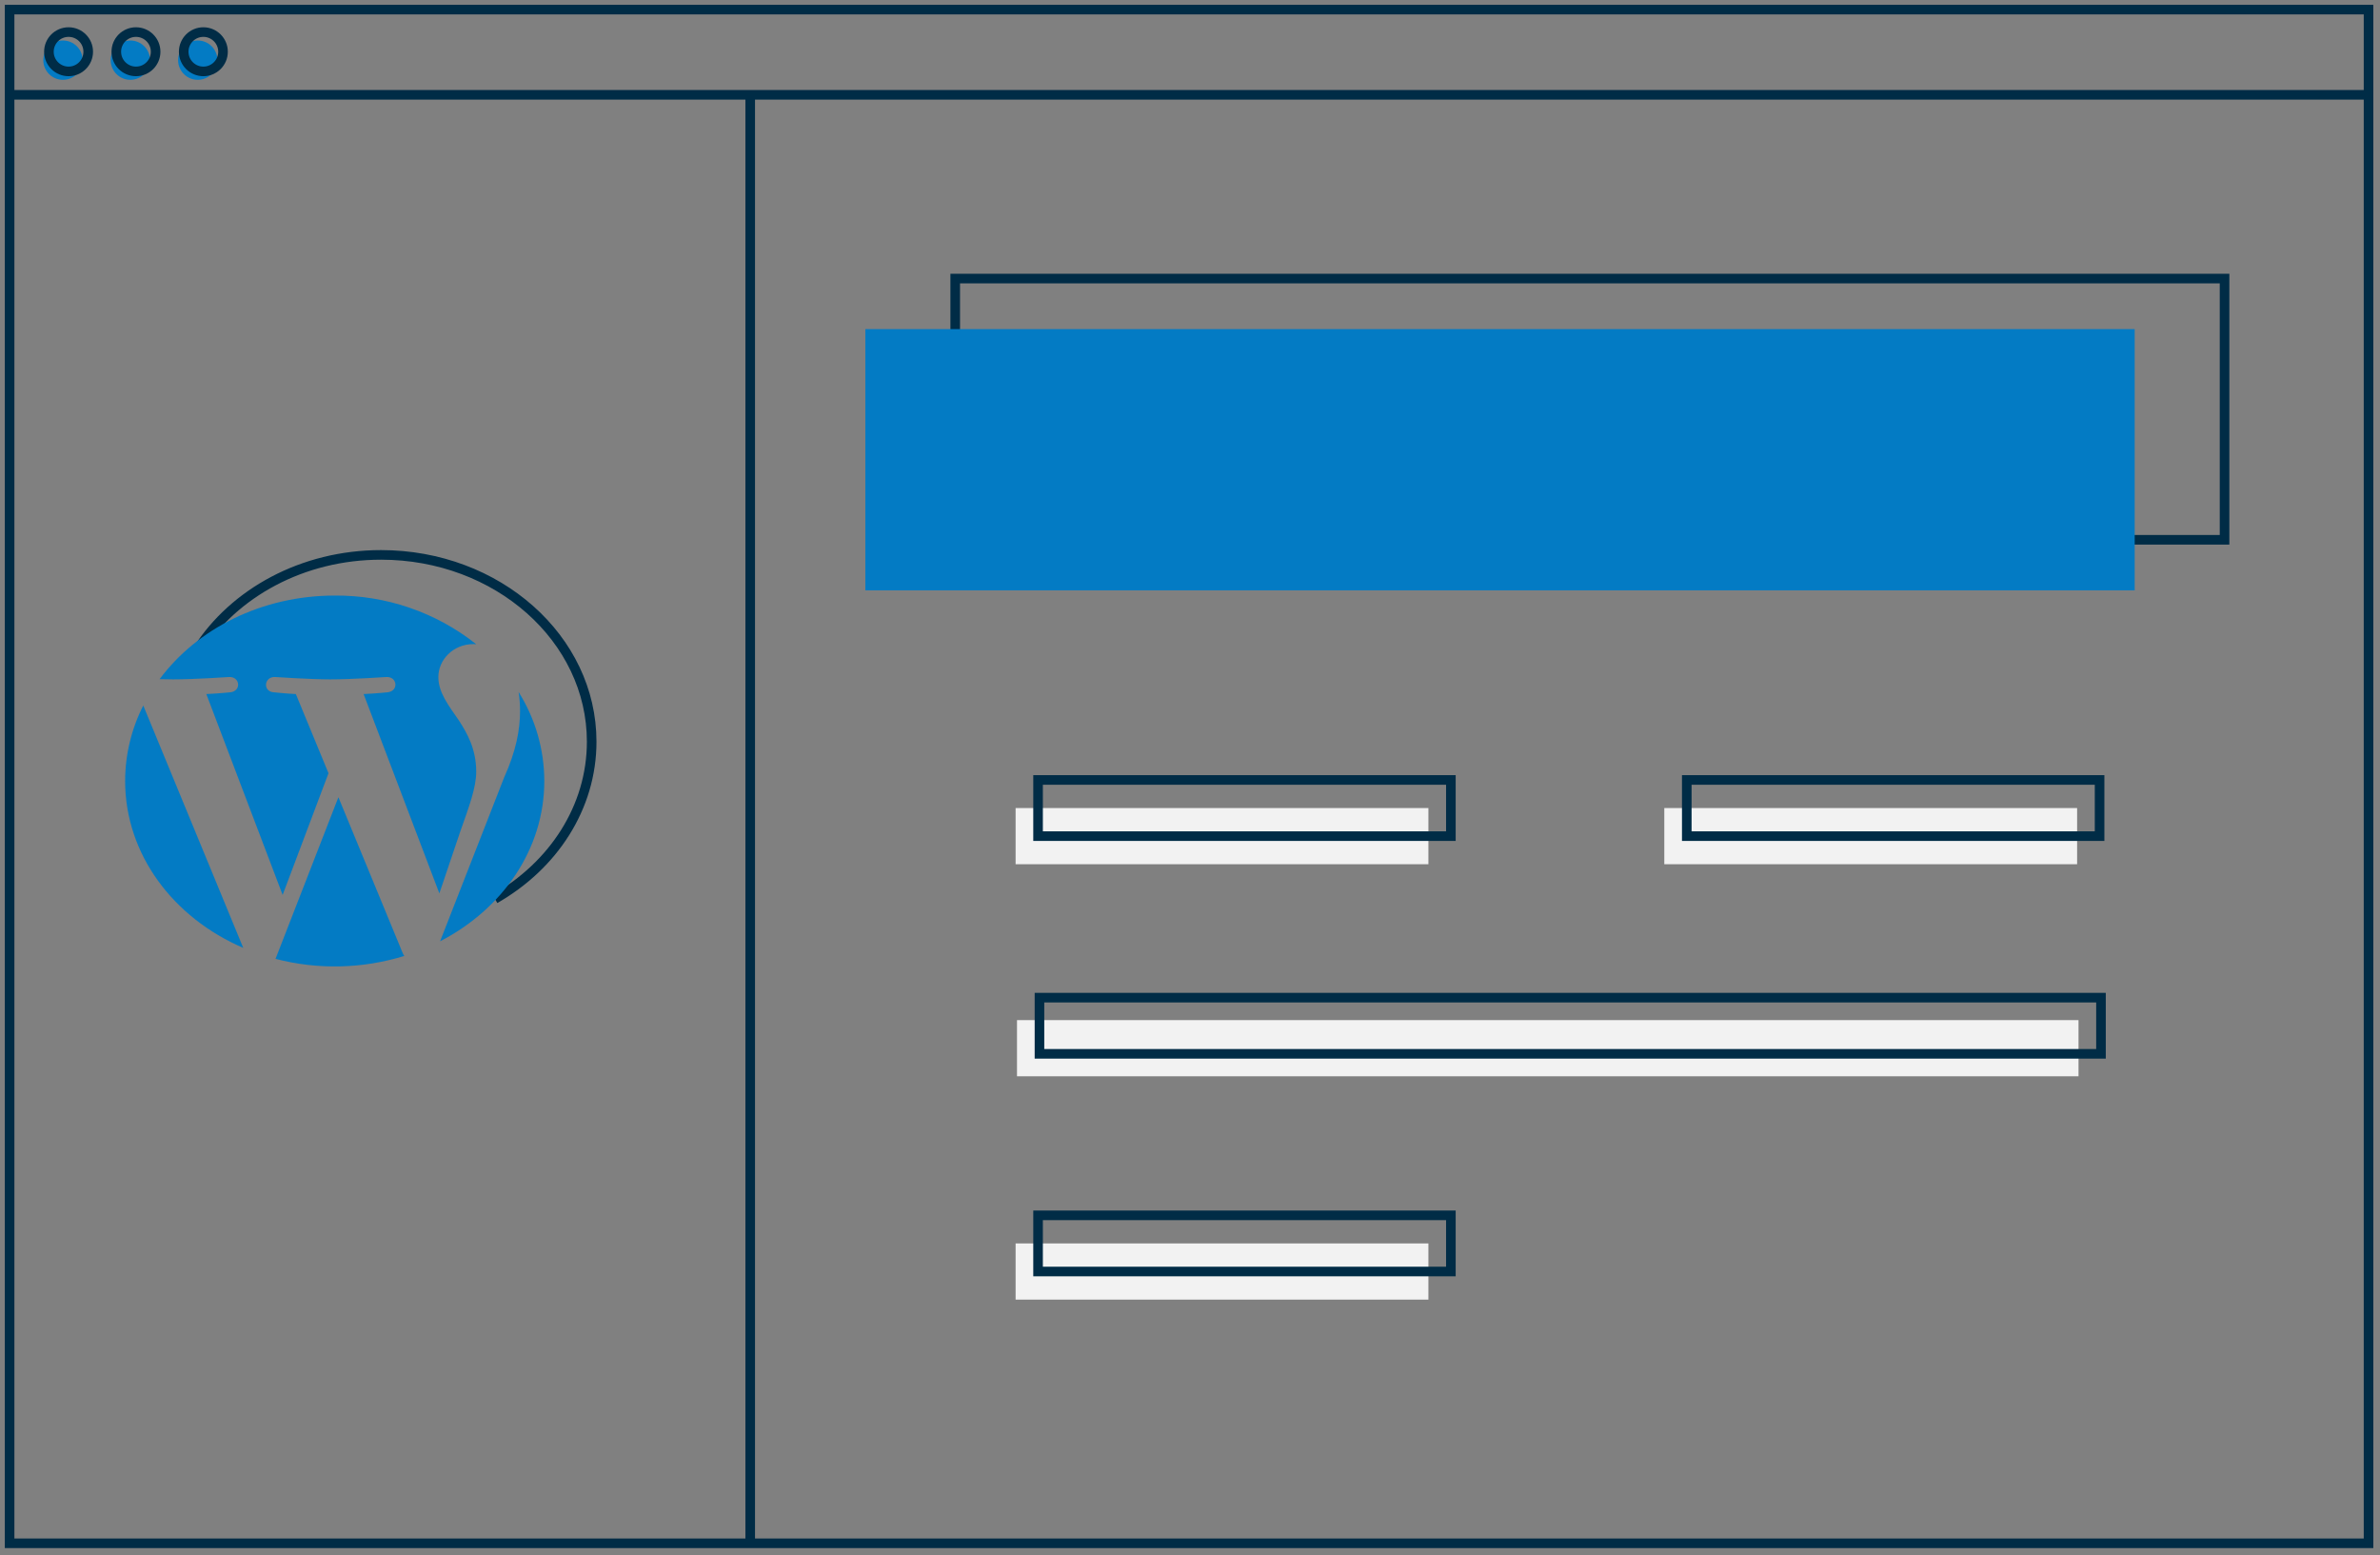 <svg width="248" height="162" viewBox="0 0 248 162" fill="none" xmlns="http://www.w3.org/2000/svg">
<rect x="0" y="0" width="248" height="162" fill="#808080" stroke="none"/>
<path d="M231.802 29.019H99.536V56.233H231.802V29.019Z" stroke="#002C46" stroke-miterlimit="10"/>
<path d="M20.605 67.676C24.377 61.782 31.518 57.806 39.707 57.806C51.828 57.806 61.654 66.518 61.654 77.265C61.654 84.137 57.637 90.176 51.572 93.639" stroke="#002C46" stroke-miterlimit="10"/>
<path d="M222.438 34.286H90.172V61.5H222.438V34.286Z" fill="#037BC4"/>
<path d="M6.56 8.316C7.691 8.316 8.609 7.398 8.609 6.267C8.609 5.136 7.691 4.219 6.56 4.219C5.429 4.219 4.512 5.136 4.512 6.267C4.512 7.398 5.429 8.316 6.56 8.316Z" fill="#037BC4"/>
<path d="M13.583 8.316C14.714 8.316 15.631 7.398 15.631 6.267C15.631 5.136 14.714 4.219 13.583 4.219C12.451 4.219 11.534 5.136 11.534 6.267C11.534 7.398 12.451 8.316 13.583 8.316Z" fill="#037BC4"/>
<path d="M20.606 8.316C21.737 8.316 22.654 7.398 22.654 6.267C22.654 5.136 21.737 4.219 20.606 4.219C19.475 4.219 18.558 5.136 18.558 6.267C18.558 7.398 19.475 8.316 20.606 8.316Z" fill="#037BC4"/>
<path d="M246.805 1H1V160.773H246.805V1Z" stroke="#002C46" stroke-miterlimit="10"/>
<path d="M1 9.877H246.805" stroke="#002C46" stroke-miterlimit="10"/>
<path d="M7.145 7.438C8.276 7.438 9.193 6.521 9.193 5.389C9.193 4.258 8.276 3.341 7.145 3.341C6.014 3.341 5.097 4.258 5.097 5.389C5.097 6.521 6.014 7.438 7.145 7.438Z" stroke="#002C46" stroke-miterlimit="10"/>
<path d="M14.168 7.438C15.3 7.438 16.217 6.521 16.217 5.389C16.217 4.258 15.3 3.341 14.168 3.341C13.037 3.341 12.12 4.258 12.12 5.389C12.12 6.521 13.037 7.438 14.168 7.438Z" stroke="#002C46" stroke-miterlimit="10"/>
<path d="M21.191 7.438C22.322 7.438 23.239 6.521 23.239 5.389C23.239 4.258 22.322 3.341 21.191 3.341C20.06 3.341 19.143 4.258 19.143 5.389C19.143 6.521 20.06 7.438 21.191 7.438Z" stroke="#002C46" stroke-miterlimit="10"/>
<path d="M78.173 9.877V161" stroke="#002C46" stroke-miterlimit="10"/>
<path d="M148.843 84.179H105.827V90.031H148.843V84.179Z" fill="#F2F2F2"/>
<path d="M216.439 84.179H173.423V90.031H216.439V84.179Z" fill="#F2F2F2"/>
<path d="M151.184 81.252H108.168V87.105H151.184V81.252Z" stroke="#002C46" stroke-miterlimit="10"/>
<path d="M148.843 129.535H105.827V135.388H148.843V129.535Z" fill="#F2F2F2"/>
<path d="M151.184 126.609H108.168V132.461H151.184V126.609Z" stroke="#002C46" stroke-miterlimit="10"/>
<path d="M216.585 106.272H105.973V112.124H216.585V106.272Z" fill="#F2F2F2"/>
<path d="M218.926 103.931H108.314V109.783H218.926V103.931Z" stroke="#002C46" stroke-miterlimit="10"/>
<path d="M218.78 81.252H175.765V87.105H218.78V81.252Z" stroke="#002C46" stroke-miterlimit="10"/>
<path d="M13.039 81.361C13.039 89.008 18.063 95.616 25.348 98.748L14.93 73.499C13.69 75.935 13.042 78.629 13.039 81.361ZM49.623 80.386C49.623 77.999 48.653 76.346 47.822 75.059C46.715 73.467 45.677 72.12 45.677 70.529C45.677 68.753 47.199 67.1 49.344 67.1C49.441 67.1 49.533 67.11 49.628 67.115C45.436 63.788 40.23 61.998 34.879 62.044C27.249 62.044 20.536 65.507 16.631 70.751C17.144 70.765 17.627 70.774 18.037 70.774C20.321 70.774 23.857 70.529 23.857 70.529C25.035 70.468 25.173 71.997 23.998 72.12C23.998 72.12 22.814 72.243 21.498 72.304L29.451 93.229L34.231 80.55L30.828 72.304C29.651 72.243 28.537 72.12 28.537 72.12C27.36 72.059 27.498 70.467 28.675 70.529C28.675 70.529 32.282 70.774 34.428 70.774C36.712 70.774 40.249 70.529 40.249 70.529C41.427 70.467 41.565 71.997 40.389 72.12C40.389 72.12 39.203 72.243 37.889 72.304L45.782 93.07L47.959 86.631C48.904 83.96 49.623 82.04 49.623 80.386H49.623Z" fill="#037BC4"/>
<path d="M35.262 83.051L28.709 99.893C33.125 101.039 37.772 100.932 42.131 99.585C42.071 99.502 42.019 99.413 41.976 99.319L35.262 83.051ZM54.042 72.093C54.141 72.751 54.191 73.415 54.189 74.079C54.189 76.04 53.775 78.243 52.529 80.999L45.858 98.06C52.35 94.711 56.718 88.489 56.718 81.361C56.712 78.082 55.785 74.871 54.042 72.093L54.042 72.093Z" fill="#037BC4"/>
</svg>
